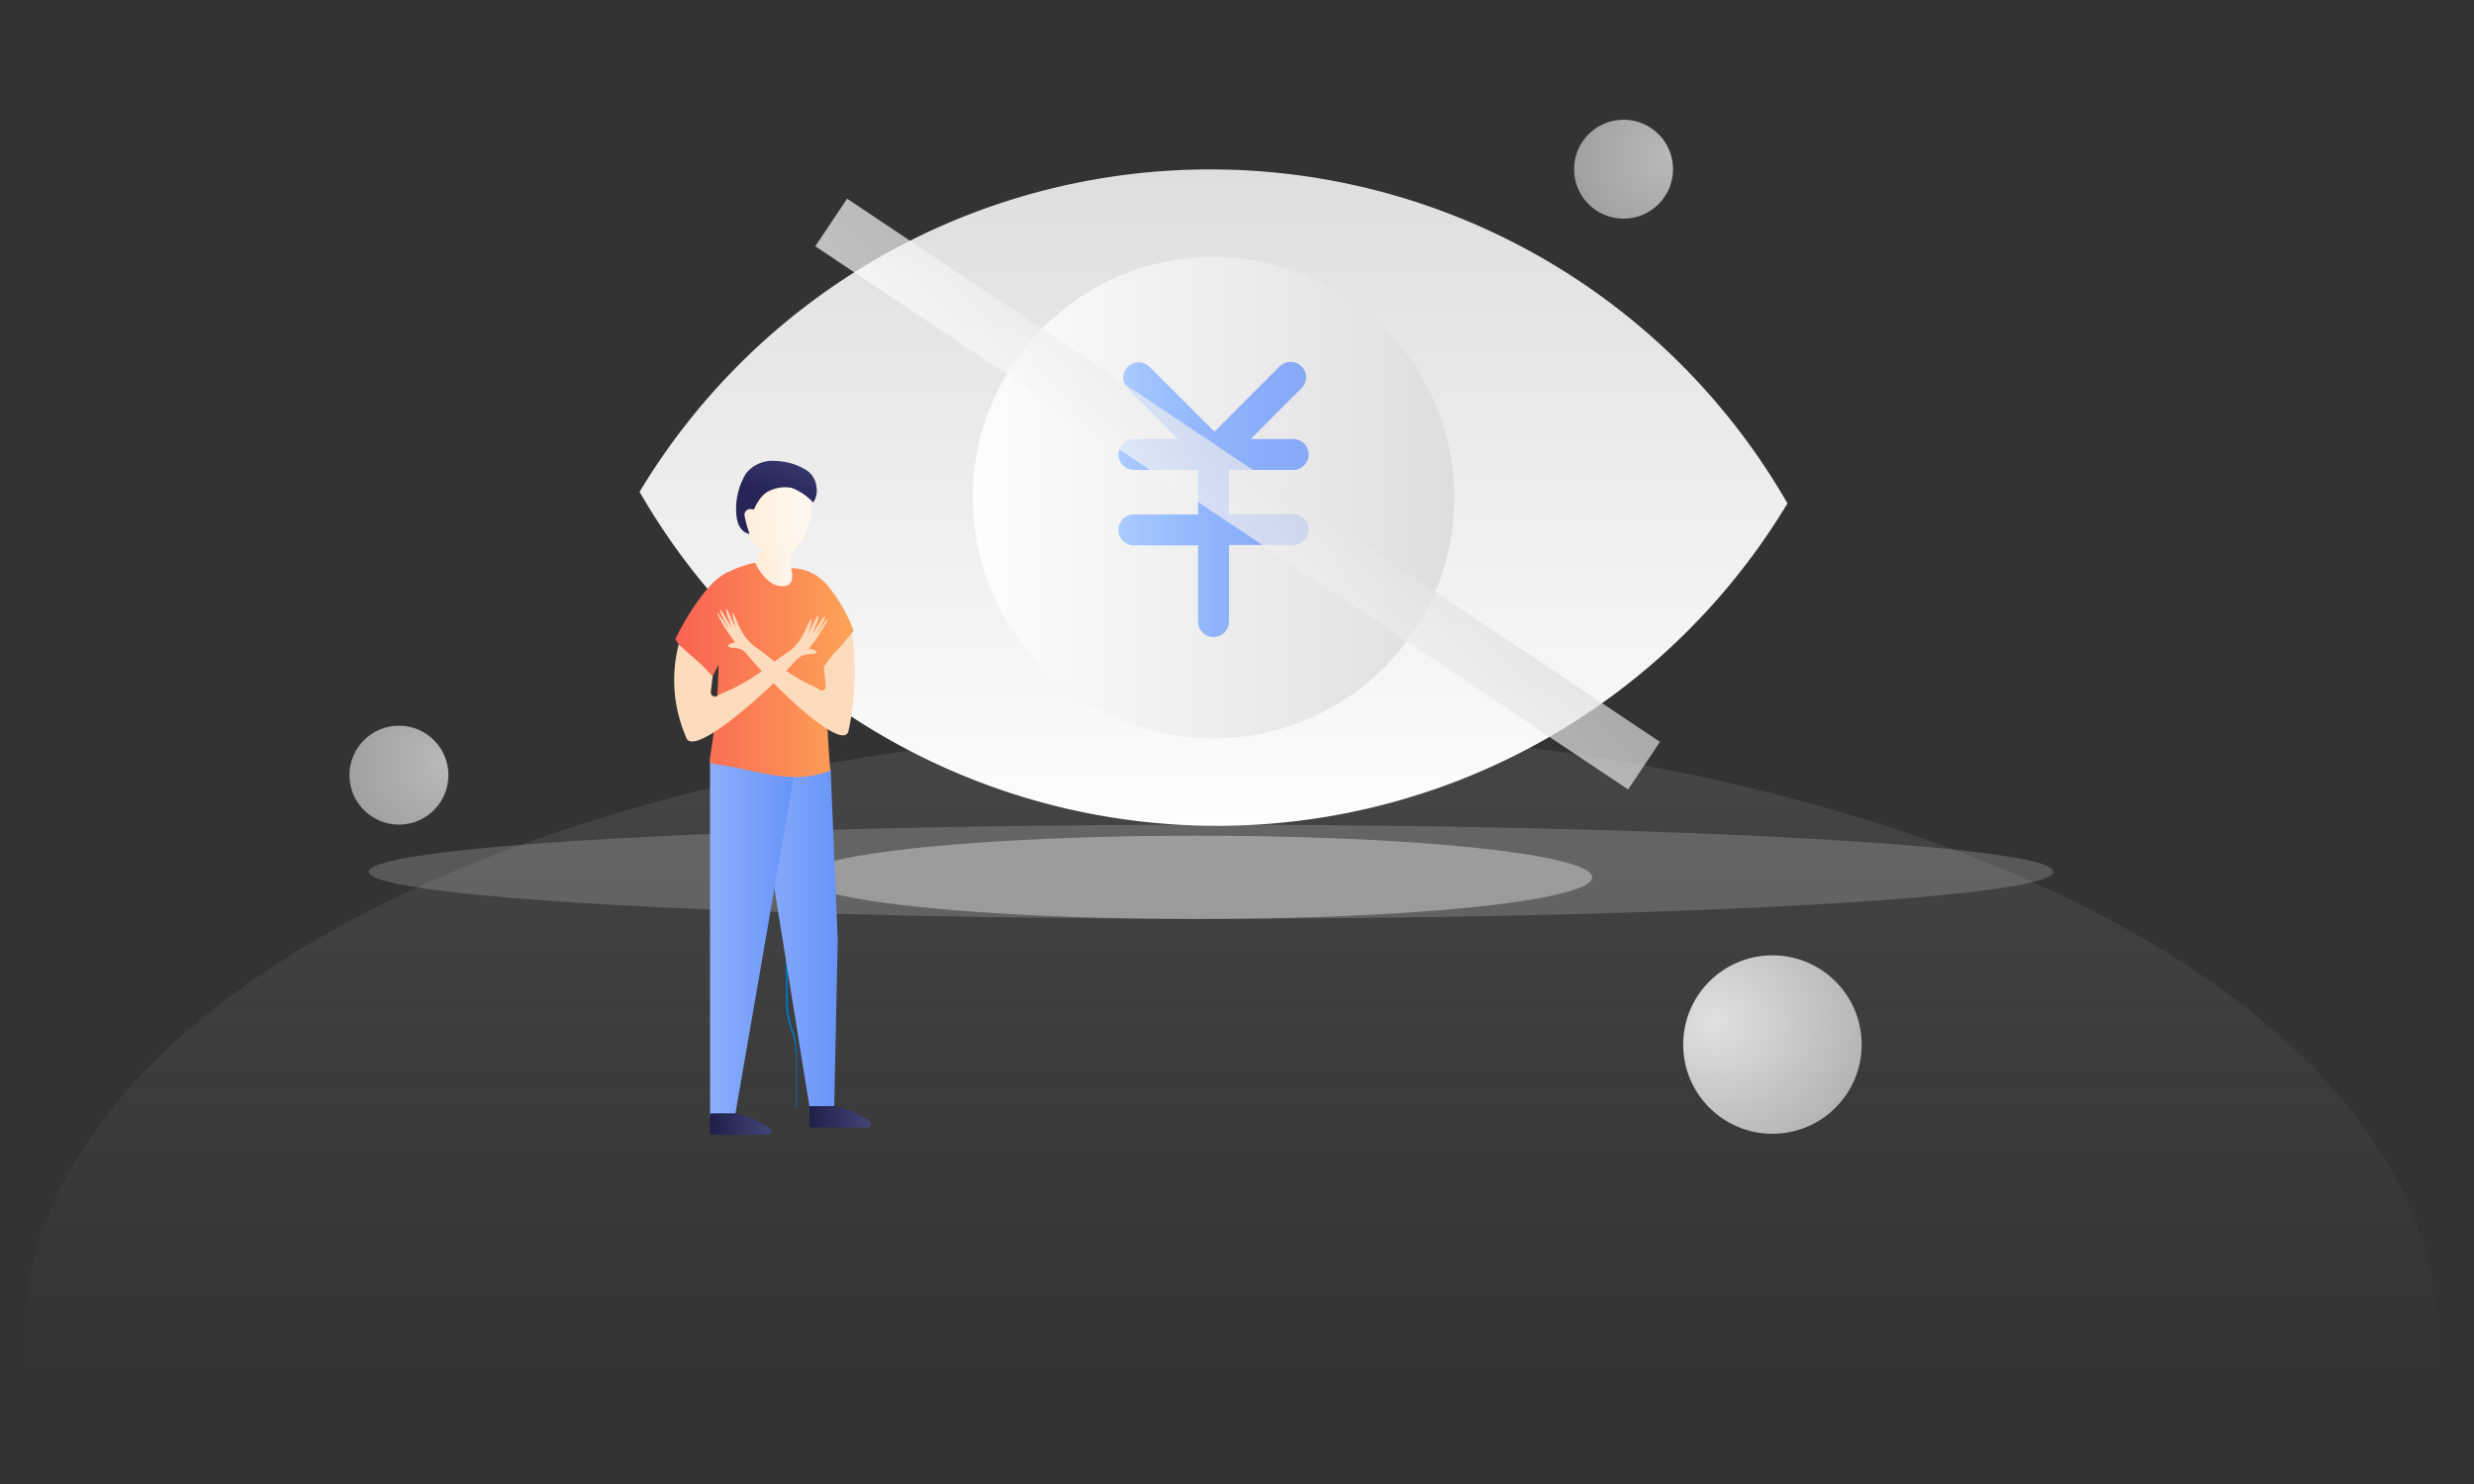<svg xmlns="http://www.w3.org/2000/svg" xmlns:xlink="http://www.w3.org/1999/xlink" viewBox="0 0 400 240"><rect x="0" y="0" width="400" height="240" fill="#333333" stroke="none"/><defs><style>.cls-1,.cls-5,.cls-6,.cls-7{isolation:isolate;}.cls-2{fill:url(#未命名的渐变_3);}.cls-3{opacity:0.18;fill:url(#radial-gradient);}.cls-3,.cls-4{mix-blend-mode:multiply;}.cls-4{opacity:0.36;fill:url(#radial-gradient-2);}.cls-5{opacity:0.84;fill:url(#未命名的渐变_2);}.cls-6,.cls-7{opacity:0.66;}.cls-6{fill:url(#未命名的渐变_16);}.cls-7{fill:url(#未命名的渐变_16-2);}.cls-8{fill:url(#未命名的渐变_40);}.cls-9{fill:url(#未命名的渐变_40-2);}.cls-10{fill:url(#未命名的渐变_20);}.cls-11{opacity:0.7;fill:url(#未命名的渐变_40-3);}.cls-12{fill:url(#未命名的渐变_10);}.cls-13{fill:#4598e3;}.cls-13,.cls-14,.cls-15,.cls-19,.cls-24{fill-rule:evenodd;}.cls-14{fill:#0075bf;}.cls-15{fill:#fff;}.cls-16{fill:url(#未命名的渐变_10-2);}.cls-17{fill:url(#未命名的渐变_10-3);}.cls-18{fill:url(#未命名的渐变_13);}.cls-19{fill:url(#未命名的渐变_11);}.cls-20{fill:url(#未命名的渐变_15);}.cls-21{fill:url(#未命名的渐变_13-2);}.cls-22{fill:url(#未命名的渐变_15-2);}.cls-23{fill:url(#未命名的渐变_12);}.cls-24{fill:#fddcbd;}</style><linearGradient id="未命名的渐变_3" x1="-674.75" y1="-3483.96" x2="-674.75" y2="-3484.46" gradientTransform="matrix(390, 0, 0, -196, 263353, -682737.5)" gradientUnits="userSpaceOnUse"><stop offset="0" stop-color="#a9a9a9" stop-opacity="0.15"/><stop offset="1" stop-color="#a9a9a9" stop-opacity="0"/></linearGradient><radialGradient id="radial-gradient" cx="-307.35" cy="15721.33" r="38.96" gradientTransform="translate(1270.26 -2926.25) scale(3.5 0.2)" gradientUnits="userSpaceOnUse"><stop offset="0" stop-color="#808184"/><stop offset="0.07" stop-color="#9a9a9d"/><stop offset="0.17" stop-color="#b9b9bb"/><stop offset="0.28" stop-color="#d2d3d4"/><stop offset="0.4" stop-color="#e6e7e7"/><stop offset="0.53" stop-color="#f4f4f5"/><stop offset="0.7" stop-color="#fdfdfd"/><stop offset="0.99" stop-color="#fff"/></radialGradient><radialGradient id="radial-gradient-2" cx="-83.34" cy="18207.36" r="38.96" gradientTransform="translate(330.24 -3007.98) scale(1.64 0.17)" xlink:href="#radial-gradient"/><radialGradient id="未命名的渐变_2" cx="-486.89" cy="-3434.48" r="1.3" gradientTransform="matrix(0, 21, 22.62, 0, 77964.88, 10389.55)" gradientUnits="userSpaceOnUse"><stop offset="0" stop-color="#fff"/><stop offset="1" stop-color="#c2c2c2"/></radialGradient><radialGradient id="未命名的渐变_16" cx="-437.57" cy="-3416.78" r="0.94" gradientTransform="matrix(0, 16, 17.23, 0, 59140.96, 7026.25)" gradientUnits="userSpaceOnUse"><stop offset="0" stop-color="#fff"/><stop offset="1" stop-color="#d8d8d8"/></radialGradient><radialGradient id="未命名的渐变_16-2" cx="-431.45" cy="-3428.27" r="0.94" xlink:href="#未命名的渐变_16"/><linearGradient id="未命名的渐变_40" x1="196.2" y1="27.4" x2="196.2" y2="133.56" gradientUnits="userSpaceOnUse"><stop offset="0" stop-color="#dedede"/><stop offset="1" stop-color="#fdfdfd"/></linearGradient><linearGradient id="未命名的渐变_40-2" x1="235.13" y1="80.48" x2="157.28" y2="80.48" xlink:href="#未命名的渐变_40"/><linearGradient id="未命名的渐变_20" x1="180.83" y1="80.75" x2="211.57" y2="80.75" gradientUnits="userSpaceOnUse"><stop offset="0" stop-color="#acf"/><stop offset="1" stop-color="#487fff" stop-opacity="0.6"/></linearGradient><linearGradient id="未命名的渐变_40-3" x1="214.2" y1="65.8" x2="186" y2="94.01" gradientTransform="translate(-10.66 124.68) rotate(-33.76)" xlink:href="#未命名的渐变_40"/><linearGradient id="未命名的渐变_10" x1="110.8" y1="102.42" x2="124.23" y2="102.42" gradientTransform="matrix(-1, 0, 0, 1, 241.73, 0)" gradientUnits="userSpaceOnUse"><stop offset="0" stop-color="#fff7ed"/><stop offset="1" stop-color="#ffebd6"/></linearGradient><linearGradient id="未命名的渐变_10-2" x1="113.67" y1="90.06" x2="119.47" y2="90.06" xlink:href="#未命名的渐变_10"/><linearGradient id="未命名的渐变_10-3" x1="389.66" y1="88.59" x2="401.5" y2="88.59" gradientTransform="matrix(-1, 0.1, 0.1, 1, 510.57, -42.86)" xlink:href="#未命名的渐变_10"/><linearGradient id="未命名的渐变_13" x1="119.88" y1="150.8" x2="106.27" y2="150.8" gradientTransform="matrix(-1, 0, 0, 1, 241.73, 0)" gradientUnits="userSpaceOnUse"><stop offset="0" stop-color="#8caefb"/><stop offset="1" stop-color="#6894f9"/></linearGradient><linearGradient id="未命名的渐变_11" x1="-573.7" y1="-3648.67" x2="-573.7" y2="-3649.36" gradientTransform="matrix(16.86, 6.29, 6.64, -17.8, 34032.34, -61268.79)" gradientUnits="userSpaceOnUse"><stop offset="0" stop-color="#494983"/><stop offset="1" stop-color="#272557"/></linearGradient><linearGradient id="未命名的渐变_15" x1="323.23" y1="180.63" x2="333.16" y2="180.63" gradientTransform="translate(-192.36)" gradientUnits="userSpaceOnUse"><stop offset="0" stop-color="#1f1e4a"/><stop offset="1" stop-color="#424677"/></linearGradient><linearGradient id="未命名的渐变_13-2" x1="126.93" y1="151.66" x2="113.42" y2="151.66" xlink:href="#未命名的渐变_13"/><linearGradient id="未命名的渐变_15-2" x1="307.16" y1="181.78" x2="317.09" y2="181.78" xlink:href="#未命名的渐变_15"/><linearGradient id="未命名的渐变_12" x1="103.72" y1="108.32" x2="132.53" y2="108.32" gradientTransform="matrix(-1, 0, 0, 1, 241.73, 0)" gradientUnits="userSpaceOnUse"><stop offset="0" stop-color="#fda457"/><stop offset="1" stop-color="#f96252"/></linearGradient></defs><title>欠费</title><g class="cls-1"><g id="图层_1" data-name="图层 1"><ellipse id="背景" class="cls-2" cx="199" cy="215.86" rx="195" ry="98"/><ellipse class="cls-3" cx="195.81" cy="140.98" rx="136.19" ry="7.6"/><ellipse class="cls-4" cx="193.53" cy="141.89" rx="63.9" ry="6.74"/><circle class="cls-5" cx="286.57" cy="168.93" r="14.43"/><circle id="椭圆形" class="cls-6" cx="262.5" cy="27.36" r="8"/><circle id="椭圆形-2" data-name="椭圆形" class="cls-7" cx="64.5" cy="125.36" r="8"/><path class="cls-8" d="M195.65,27.4a107.55,107.55,0,0,0-92.24,52.14A107.66,107.66,0,0,0,289,81.41,107.59,107.59,0,0,0,195.65,27.4Z"/><circle class="cls-9" cx="196.2" cy="80.48" r="38.93"/><path class="cls-10" d="M209.08,83.16H198.7V76h10.38a2.49,2.49,0,0,0,0-5h-6.86l8.17-8.18a2.49,2.49,0,1,0-3.52-3.52L196.34,69.8,185.81,59.28a2.49,2.49,0,0,0-3.52,3.52L190.46,71h-7.13a2.49,2.49,0,1,0,0,5h10.38v7.2H183.33a2.49,2.49,0,1,0,0,5h10.38v12.33a2.5,2.5,0,0,0,5,0V88.14h10.38a2.49,2.49,0,0,0,0-5Z"/><rect class="cls-11" x="121.06" y="75.28" width="158.08" height="9.26" transform="translate(78.15 -97.73) rotate(33.76)"/><path class="cls-12" d="M117.84,113s-.1-11.42-.17-12.25c-.28-3.22-.41-6.08,1.16-7.39a12.48,12.48,0,0,1,3.32-2.27c.73-.29,4.22.45,6.33.82,1.71.3,1.89,2,1.71,3.6l.74,14.25c-1.2,3.07-11.35,5.17-13.09,3.24"/><path class="cls-13" d="M118.34,122.49l0,0h0v0h0l0,0,0,0h0l0,0,0,0,0,0,0,.09,0,.08,0,0v0l0,0v0l0,.07,0,.08,0,.07-.08.15,0,.08,0,.07h0l0,.08,0,.08v0l0,0,0,0v0l0,0v0l0,0v.22l-.05.24,0,.24,0,.25,0,.24,0,.24,0,.24,0,.12,0,.12,0,.12v.12l0,.12,0,.13v.24l0,.12v3.69l0,.38v.39l0,.39v.39l0,.38,0,.39,0,.77,0,.77,0,.78,0,.77,0,.38,0,.39v.39l0,.38v.39l0,.39V139l0,.39V147l0,.13v.13l0,.14,0,.13,0,.13,0,.13,0,.13,0,.13,0,.14,0,.13,0,.13,0,.13,0,.13,0,.13,0,.14,0,.13,0,.14,0,.14,0,.14,0,.14,0,.14,0,.14,0,.14,0,.14-.09.28-.08.28-.08.27-.09.28-.09.28-.08.28-.18.55-.08.28-.09.28-.08.25v0l-.08.28-.08.28-.08.28,0,.14,0,.14,0,.14,0,.14,0,.14,0,.14,0,.14,0,.15,0,.14,0,.14,0,.14,0,.15,0,.14,0,.15,0,.14,0,.14,0,.15,0,.15,0,.14,0,.15,0,.14,0,.15,0,.15,0,.15v.14l0,.15v3.73l0,.24V162l0,.24,0,.24,0,.23,0,.24,0,.24,0,.23,0,.24,0,.23,0,.24,0,.23,0,.23,0,.24,0,.23,0,.23,0,.24,0,.23,0,.23,0,.23,0,.23,0,.23,0,.23,0,.24.06.23,0,.23,0,.23.06.23,0,.23,0,.13,0,.1.06.23.06.23.06.23.06.23.06.23.07.23.06.23.06.23.07.23.07.23.06.23.07.23.14.46.14.46.07.25.07.22.14.46,0,.07,0,.08,0,.07,0,.08v.08l0,.09v.09l0,.09v5.89l0,.07,0,0,0,0v-2.39l0-.47v-3.24l0-.09v-.09l0-.09,0-.09,0-.08,0-.08,0-.08-.14-.47-.07-.21-.07-.25-.14-.46-.13-.46L117,171l-.07-.23-.06-.23-.07-.23-.06-.23-.06-.23-.07-.23-.06-.23-.06-.23,0-.23-.06-.23-.06-.23,0-.1,0-.12-.06-.23,0-.23-.06-.23,0-.23-.05-.23,0-.23,0-.23-.05-.23,0-.22,0-.23,0-.23,0-.23,0-.23,0-.23,0-.23,0-.24,0-.23,0-.23,0-.23,0-.23,0-.24,0-.23,0-.23,0-.24,0-.23,0-.23,0-.24v-4.14l0-.14v-.14l0-.15,0-.14,0-.14,0-.15,0-.14,0-.14,0-.14,0-.14,0-.14,0-.14,0-.15,0-.14,0-.14,0-.14,0-.13,0-.14,0-.14,0-.14,0-.14,0-.14,0-.14,0-.14,0-.14,0-.13.08-.28.08-.28.09-.27v0l.07-.25.09-.28.09-.27.18-.56.09-.27.08-.28.09-.28.09-.28.09-.28.08-.28,0-.14,0-.15,0-.14,0-.14,0-.14,0-.14,0-.15,0-.14,0-.14,0-.13,0-.14,0-.13,0-.14,0-.14,0-.13,0-.14,0-.13,0-.14,0-.13,0-.14,0-.14,0-.13v-.14l0-.13v-.14l0-.13v-4l0-.54v-2.79l0-.39v-.39l0-.38,0-.39v-.39l0-.39,0-.38,0-.39,0-.39,0-.77-.06-.77,0-.77-.05-.77,0-.39,0-.38,0-.39,0-.38,0-.39,0-.39,0-.32v-.06l0-.39,0-.38v-2.74l0-.12v-.24l0-.12V126l0-.12,0-.12,0-.24,0-.24,0-.24,0-.24,0-.24,0-.24v-.16l0,0V124l0,0v0l0,0v0l0-.08,0-.07h0l0-.07,0-.08.08-.15,0-.08,0-.08,0-.07v0l0,0v0l0-.08,0-.09,0,0,0,0,0,0h0v-.17h0v0h0Z"/><path class="cls-14" d="M128.66,124.64h0v0h0v0h0v0l0,0,0,0h0l0,.06-.06.12-.05.11,0,0,0,0v.15h0v.33l0,.14v3.49h0v1.86l0,.09v0l0,.13v1.48l0,0v0h0l0,0h0v0h0l0,0h0v0h0v0h-1.11l-.09,0-.09,0h-.18l-.09,0h-.09l-.18,0-.38.06-.19,0h-.09l-.1,0h-.09l-.1,0-.09,0h-.1l-.09,0-.09,0-.09,0-.09,0-.09,0h0l0,0h0l0,0,0,0,0,0h0l0,0,0,0,0,0,0,0,0,0,0,0,0,0v0l0,0,0,0,0,0,0,0,.05,0h0l0,0,0,0h.09l0,0h.13l0,0,.09,0h.09l.09,0,.09,0h.28l.09,0h.48l.38,0,.18,0h.47l.09,0h1.16l0,0h0l0,0h0l0,0,0,0,0,0,0,0,0,0,0,0,0,0,0,0,0,0,0,0,0,0,0,0,0,0,0-.05,0,0h0l0-.05v-.09l0-.05v-1.09l0-.07V129l0-.27v-3.39h0v-.06h0v0h0v-.13l0-.11.05-.12,0-.06h0v-.25h-.05l0,0h0l0,0Z"/><path class="cls-14" d="M126.17,134.36l0,0V135l0,.11v.21l0,.1,0,.11v.1l0,.1,0,.11,0,.1,0,.09h0l0,.21.05.2,0,.21,0,.2,0,.2,0,.1,0,.11,0,.1,0,.1,0,.1v.1l0,.26,0,.27,0,.26,0,.26,0,.26,0,.26,0,.26,0,.26.1.52.1.52.1.52.09.42,0,.09.1.52.1.52.1.52.11.51,0,.26,0,.26,0,.26.05.26,0,.26,0,.26,0,.09,0,.17,0,.26,0,.24,0,.24,0,.25,0,.24,0,.24,0,.24h0l0,.24,0,.24,0,.24,0,.24,0,.25,0,.24,0,.24v.25l0,.24,0,.25,0,.24v.24l0,.25v.73l0,.25v1.22l0,.49,0,.49,0,1v1l0,.49V157l0,.24v.25l0,.24V158l0,.24v.25l0,.24,0,.24,0,.25,0,.24,0,.25,0,.24,0,.24,0,.25,0,.24,0,.24,0,.25,0,.24,0,.24,0,.18,0,.17,0,.18,0,.18,0,.17,0,.18,0,.13v0l.05.18,0,.18,0,.18,0,.18.05.17,0,.18.05.18.05.18,0,.18.06.18.05.17.06.18,0,.18.06.17.05.18.06.17.06.18.11.34.12.34.11.34.12.33.05.17.06.16,0,.16.05.17.06.17.05.16,0,.17.05.18,0,.17.05.17.05.18,0,.17,0,.18.05.18v.06l0,.12.05.18,0,.18,0,.18.05.18,0,.18,0,.19,0,.18,0,.19,0,.18,0,.19,0,.18,0,.19,0,.19,0,.18,0,.19,0,.19,0,.19,0,.19,0,.19,0,.18,0,.19,0,.19,0,.19,0,.19,0,.18,0,.19,0,.19h0l0,.19,0,.18,0,.19,0,.18,0,.19,0,.18,0,.19,0,.18v.18l0,.18,0,.19V177l0,.17v1.57l.07.07.07-.07v-2.12l0-.18v-.37l0-.19v-.18l0-.19v-.19l0-.19,0-.18,0-.19h0l0-.19,0-.19,0-.19,0-.19,0-.19,0-.19,0-.19,0-.19,0-.19,0-.19,0-.19,0-.19,0-.19,0-.18,0-.19,0-.19,0-.19,0-.19,0-.18,0-.19,0-.19,0-.18,0-.19,0-.18,0-.18,0-.19-.05-.18,0-.12v-.06l-.05-.18,0-.18-.05-.18,0-.17,0-.18,0-.17-.05-.18-.05-.17,0-.17-.05-.17-.06-.17,0-.16-.05-.17-.06-.16-.11-.34-.11-.33-.11-.34-.11-.35-.06-.17-.06-.18,0-.17-.05-.18-.06-.17,0-.18-.05-.17-.06-.18-.05-.18,0-.18,0-.17-.05-.18-.05-.18,0-.17,0-.18-.05-.18,0-.17v-.05l0-.13,0-.17,0-.18,0-.17,0-.17,0-.17,0-.17,0-.24,0-.24,0-.24,0-.24,0-.25,0-.24,0-.24,0-.24,0-.24,0-.24v-.25l0-.24,0-.24v-.25l0-.24v-.49l0-.24v-1.47l0-.4v-.58l0-1v-.49l0-.49,0-.49v-1.73l0-.24v-.25l0-.24,0-.25v-.25l0-.15v-.09l0-.25,0-.24,0-.25,0-.24,0-.25,0-.25,0-.24h0l0-.25,0-.24,0-.25,0-.24,0-.25-.05-.24,0-.26,0-.17v-.09l0-.26-.06-.26-.05-.26,0-.26-.05-.26-.06-.26-.11-.52-.11-.51-.11-.52-.12-.52,0-.09-.09-.42-.11-.52-.11-.51-.12-.52,0-.26,0-.26-.06-.25,0-.26,0-.26,0-.26-.05-.26,0-.26,0-.1,0-.11,0-.1,0-.11,0-.1,0-.1,0-.21-.06-.2,0-.2-.05-.2,0-.21h0l0-.09,0-.1,0-.1,0-.1,0-.1,0-.1,0-.1,0-.1,0-.11,0-.1v-.1l0-.1v-.36h0l0,0,0,0Z"/><path class="cls-14" d="M128.64,133.44h-1.11l-.28,0H127l-.25,0h0l-.14,0h-.16l-.1,0-.07,0-.06,0,0,0,0,0,.06,0h4.2l.08,0h.07l.11-.07-.07-.1-.07,0-.08,0-.07,0-.07,0-.07,0h-.07l-.07,0h-.08l-.07,0h-1.35Z"/><path class="cls-15" d="M132.38,113.44h-.29l0,0h0l0,0h0l0,0h0l0,0v0l0,0v0h0v.21l0,.14V115l0,.09v.19h0v0h0l0,0v0h-.61l0,0h0l0,0h0v0l0,0h0l0,0v.66h0l0,0v0l0,0h0l0,0h0v0h.08l0,0,0,.05,0,0,0,0,0,0,0,0,0,0,0,0,0,0,0,0,0,0,.06,0h.62v0l0,0,0,0,0,0,0,0,0,0,0,0,0,0h0l0-.07,0,0,0,0,0-.06,0,0,0-.06,0-.06,0-.07,0,0v0l0,0,0,0v0l0,0v-.08l0,0v-.78l0-.09v-.2h0v0h0v-.22l0-.13v-.39l0,0v0h0l0,0v0h0l0,0h0l0,0h-.06l0,0h-.3Z"/><path class="cls-16" d="M125.47,94.53a4,4,0,0,1-3.22-3.36L123.42,87c.2-1.21,1.62-1.81,3-1.36S128.2,87.75,128,89l-.41,4.49C127.39,94.67,126.24,94.67,125.47,94.53Z"/><path class="cls-17" d="M120.21,82.76c-.18-2,.19-3.92,1.65-4.85,3.16-2,7.46-.1,8.74,1.67.68,1,.8,3.2.07,5.48a10.51,10.51,0,0,1-2.58,4.24c-2.06,1.7-4.76,0-5.85-1a6.78,6.78,0,0,1-1.38-2.49,1.48,1.48,0,0,1-1.23-1.06A1.64,1.64,0,0,1,120.21,82.76Z"/><polygon class="cls-18" points="134.3 124.41 135.45 151.95 134.88 178.91 130.86 178.91 121.84 122.69 134.3 124.41"/><path id="头发" class="cls-19" d="M119.06,83.35q.31,2.64,2.13,3a18.9,18.9,0,0,1-.84-3.12,1.11,1.11,0,0,1,.54-.82,1.64,1.64,0,0,1,1,0c.84-1.83,1.58-2.57,2.45-3A5.83,5.83,0,0,1,128,78.9a9.51,9.51,0,0,1,3.48,2.35A3.34,3.34,0,0,0,132,78.7a3.65,3.65,0,0,0-1.91-2.84,9.89,9.89,0,0,0-4.71-1.31,5.47,5.47,0,0,0-4.75,2A11.09,11.09,0,0,0,119.06,83.35Z"/><path class="cls-20" d="M130.87,178.91v3.44h9.39a.54.54,0,0,0,.3-1,14.88,14.88,0,0,0-5.62-2.46Z"/><polyline class="cls-21" points="114.8 122.69 128.31 125.68 123.98 150.8 118.81 180.63 114.8 180.63"/><path class="cls-22" d="M114.8,180.06v3.44h9.39a.54.54,0,0,0,.29-1,14.9,14.9,0,0,0-5.61-2.45Z"/><path class="cls-23" d="M109.2,103.38c-.07,0,4.56-9.58,8.87-11l.2-.13A19.21,19.21,0,0,1,122.08,91s2.14,4.8,5.34,3.61c1.15-.57.47-2.78.47-2.78l.1.06a7.56,7.56,0,0,1,5.74,2.72A24.26,24.26,0,0,1,138,102a43.41,43.41,0,0,1-4.6,5.78c.21,4.1.31,8.49.45,11.11.11,2,.24,3.92.4,5.73-6.43,2.55-12.25-.28-18.8-1.06a.89.89,0,0,1-.49-.16c-.25-.22-.21-.66-.15-1a101.15,101.15,0,0,0,1.37-14.89c-.64,1.24-1.05,2.08-1.05,2.08S110.53,105.7,109.2,103.38Z"/><path class="cls-24" d="M130.77,104.89h0a5.41,5.41,0,0,1,.87.22l.27.18c.23.13.1.18.09.2-.3.41-.86.18-1.83.41a4.54,4.54,0,0,0-.63.2l-.48.37c-.1.07-3.85.39-3-.06a9.77,9.77,0,0,0,3.14-2.7,13.89,13.89,0,0,0,1-1.72,17,17,0,0,1,.91-1.88c.12,0,.1.2.08.33a7.15,7.15,0,0,1-.35,1.44c-.06.17-.12.33-.19.5l-.08.26.15-.27c.1-.17.17-.35.27-.52.32-.5.94-1.94,1.11-2.15.05,0,.14-.2.23-.17s-.2,1.07-.32,1.35c-.25.59-.49,1.23-.55,1.39a.67.67,0,0,0-.07.18s.11-.14.12-.15,1.8-2.81,1.85-2.76,0,.41-.1.64a12.08,12.08,0,0,1-.95,1.75c-.12.2-.24.4-.35.6,0,0-.14.2-.13.23s.1-.13.11-.15.19-.27.29-.39c.37-.44.71-1,1-1.42.13-.18.44-.69.52-.69.25,0-.93,1.93-1.19,2.3C132.06,103.24,131.47,104.07,130.77,104.89Zm1.14.58"/><path class="cls-24" d="M115.22,109.39c-.11,1-.22,1.86-.29,2.51a.68.68,0,0,0,1,.67,7.23,7.23,0,0,1,1-.52,29,29,0,0,0,6.43-3.65c3.71-2.83,6.46-4.72,6.78-3.36-3,4.15-18.13,18.16-19.21,14.17a23.06,23.06,0,0,1-1.19-15C115,109,112,106,115.22,109.39Z"/><path class="cls-24" d="M118.87,103.89h0a4.64,4.64,0,0,0-.8.22c-.1.06-.23.17-.25.18-.22.13-.1.18-.08.2.27.41.79.18,1.69.41a4,4,0,0,1,.58.2l.45.37c.09.07,3.55.39,2.73-.06a9.33,9.33,0,0,1-2.9-2.7,14.5,14.5,0,0,1-.93-1.72,16.15,16.15,0,0,0-.84-1.88c-.11,0-.09.2-.07.33a7.69,7.69,0,0,0,.32,1.44l.17.5.08.26-.14-.27c-.09-.17-.15-.35-.25-.52-.29-.5-.86-1.94-1-2.15,0,0-.13-.2-.22-.17s.19,1.07.3,1.35c.23.59.45,1.23.51,1.39a.64.64,0,0,1,.06.18s-.1-.14-.11-.15-1.66-2.81-1.71-2.76,0,.41.1.64a10.54,10.54,0,0,0,.87,1.75l.33.6s.13.2.11.23-.08-.13-.1-.15-.17-.27-.26-.39c-.35-.44-.66-1-1-1.42-.12-.18-.41-.69-.48-.69-.23,0,.86,1.93,1.1,2.3C117.68,102.24,118.22,103.07,118.87,103.89Zm-1.05.58"/><path class="cls-24" d="M133.2,107.84c.13,1.25.24,2.3.33,3.06a.65.65,0,0,1-1,.67,5.66,5.66,0,0,0-.89-.52,26,26,0,0,1-5.94-3.65c-3.43-2.83-6-4.72-6.28-3.36,2.76,4.15,16.77,18.16,17.77,14.17a45.25,45.25,0,0,0,.55-15.85C134,107,136,104,133.2,107.84Z"/></g></g></svg>